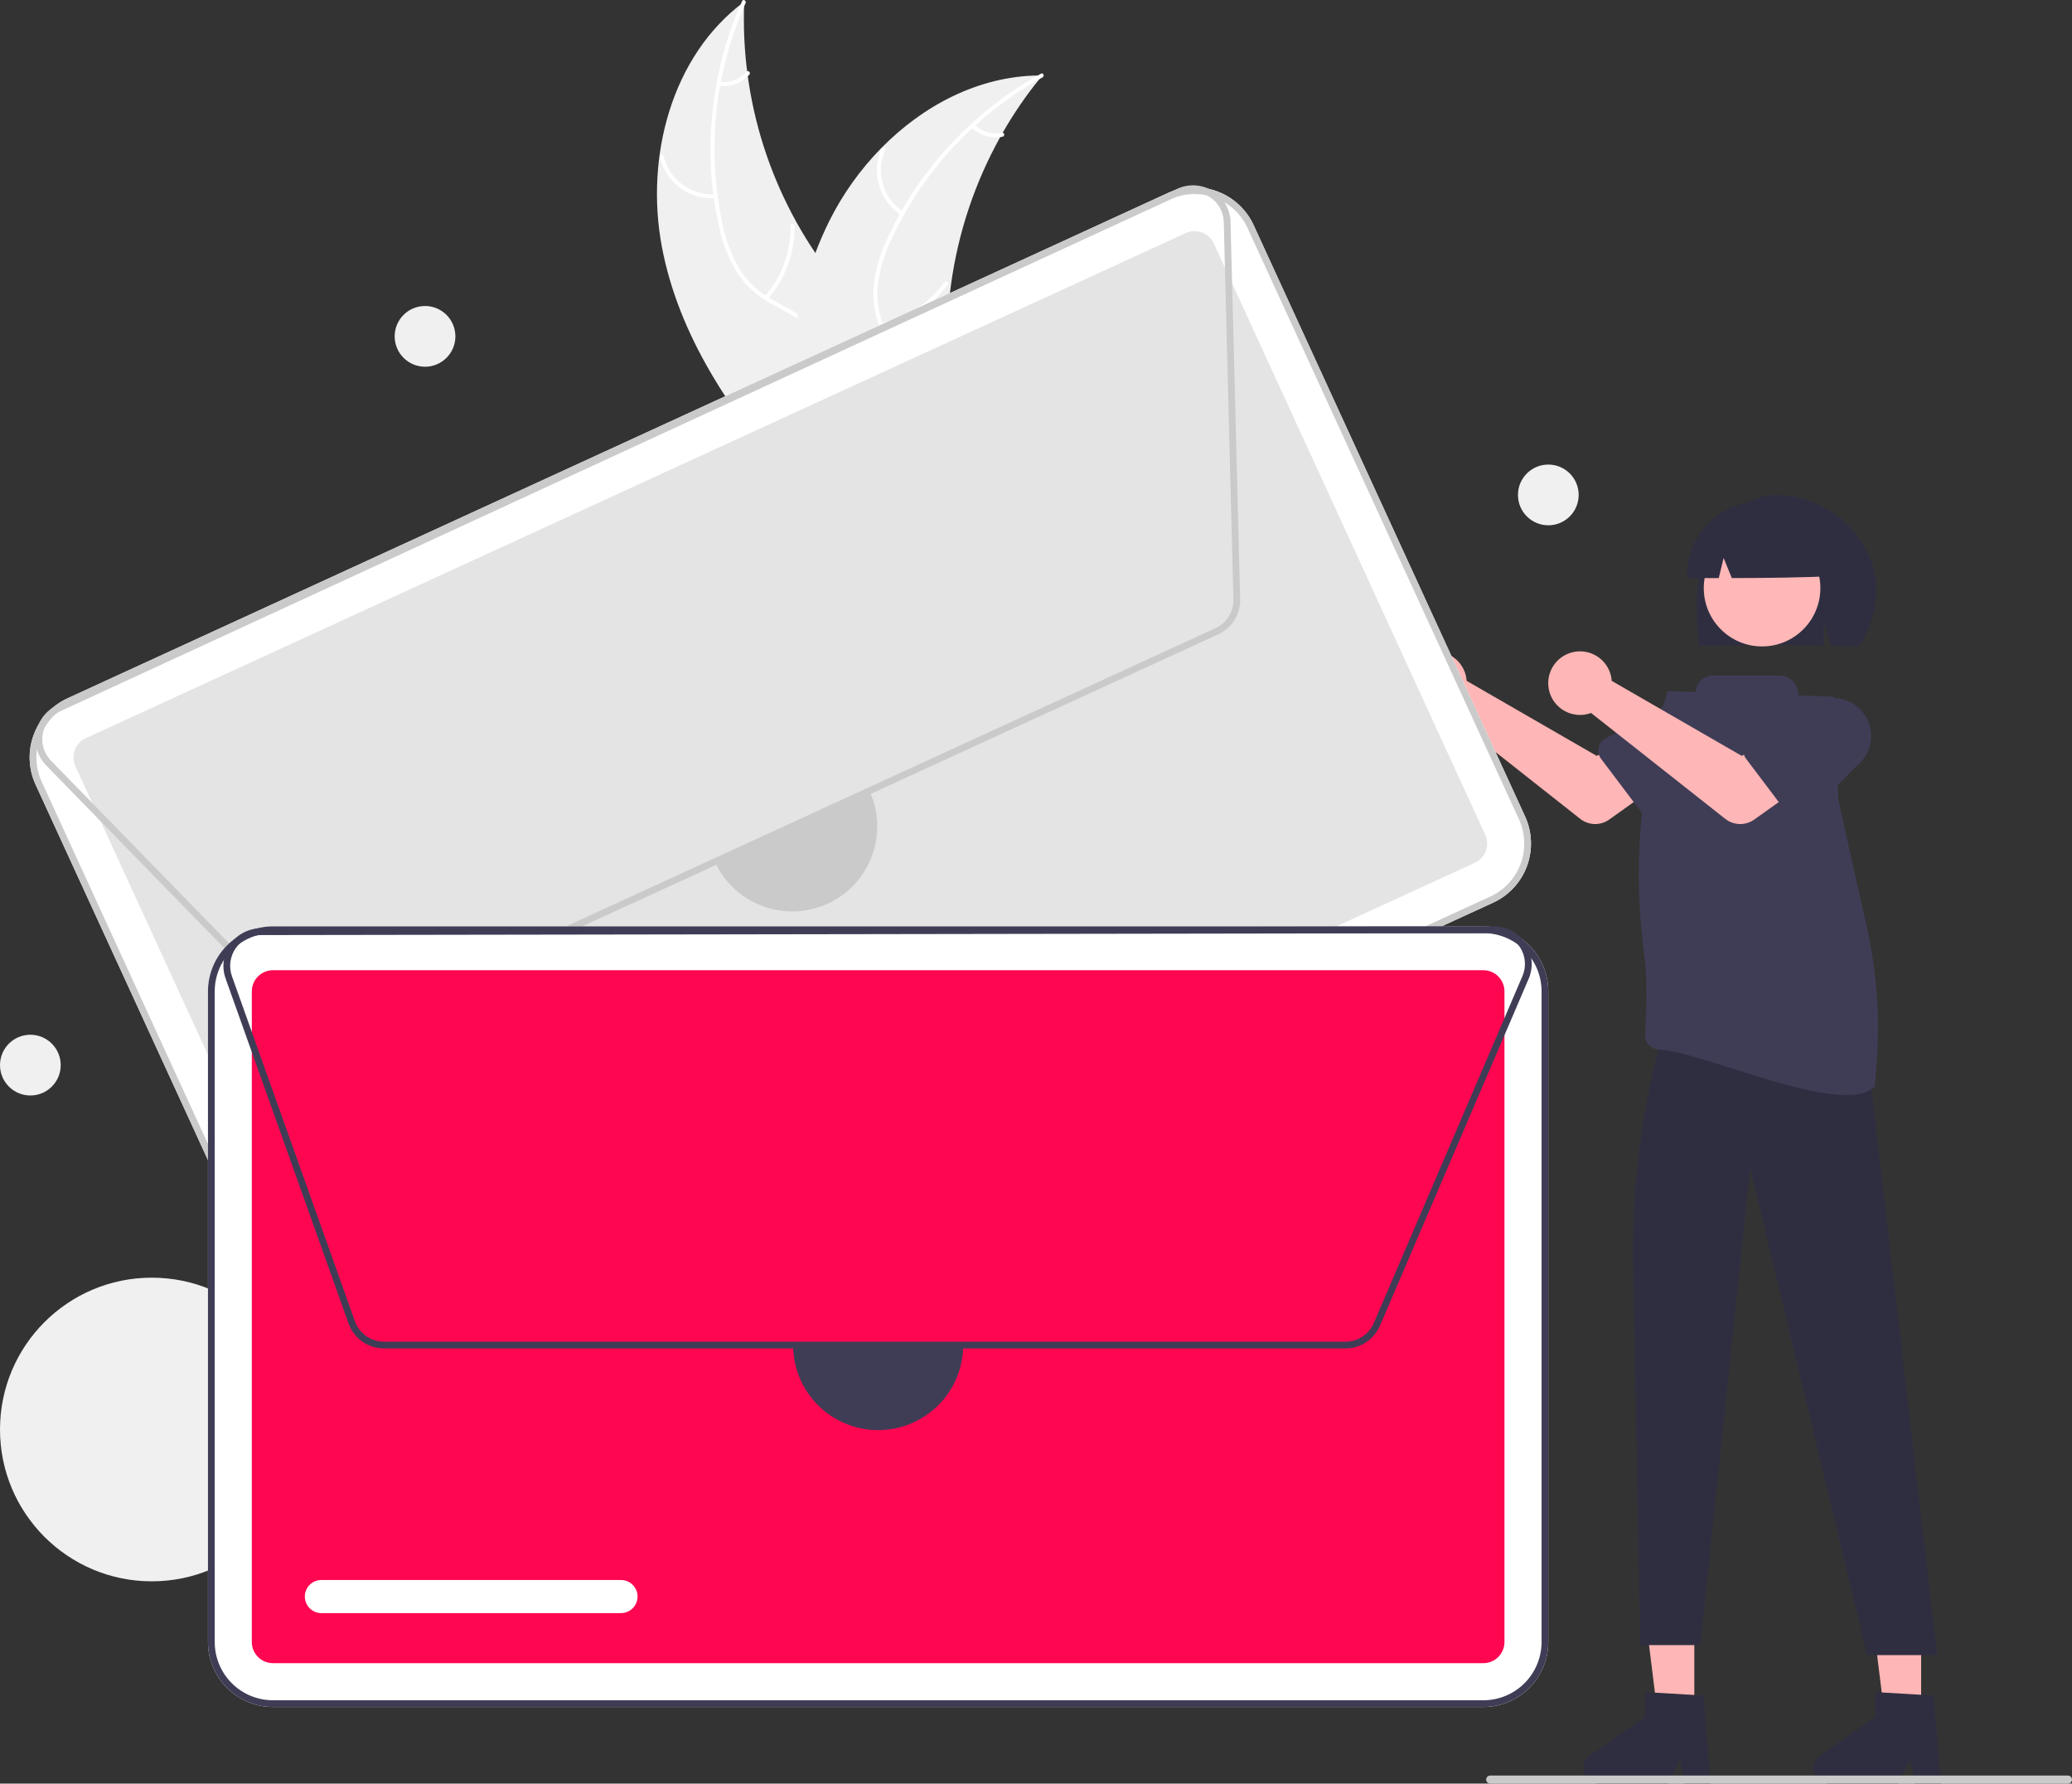 <svg width="165" height="142" viewBox="0 0 165 142" fill="none" xmlns="http://www.w3.org/2000/svg">
<rect x="0" y="0" width="165" height="142" fill="#333333" stroke="none"/>
<g clip-path="url(#clip0_411_327)">
<path d="M52.7 19.608C51.374 12.509 53.462 4.434 59.266 0.137C58.937 7.983 61.394 15.692 66.203 21.901C68.066 24.289 70.386 26.751 70.314 29.778C70.269 31.662 69.251 33.417 67.908 34.739C66.565 36.062 64.911 37.015 63.277 37.953L63.022 38.349C58.232 32.946 54.027 26.706 52.7 19.608Z" fill="#F0F0F0"/>
<path d="M59.372 0.246C56.934 5.703 56.277 11.789 57.495 17.641C57.734 18.905 58.172 20.124 58.791 21.252C59.43 22.332 60.346 23.22 61.445 23.826C62.458 24.411 63.562 24.892 64.415 25.714C64.845 26.141 65.18 26.654 65.398 27.219C65.617 27.785 65.713 28.39 65.681 28.995C65.64 30.505 65.059 31.911 64.443 33.266C63.759 34.77 63.024 36.321 63.069 38.013C63.074 38.217 62.756 38.214 62.751 38.009C62.673 35.067 64.801 32.704 65.275 29.881C65.496 28.563 65.321 27.171 64.395 26.15C63.585 25.257 62.447 24.76 61.417 24.176C60.336 23.601 59.413 22.77 58.728 21.756C58.053 20.663 57.57 19.464 57.297 18.208C56.639 15.392 56.428 12.49 56.672 9.608C56.932 6.318 57.753 3.096 59.099 0.082C59.182 -0.104 59.455 0.06 59.372 0.246Z" fill="white"/>
<path d="M56.992 15.78C55.982 15.851 54.98 15.561 54.164 14.961C53.349 14.362 52.773 13.492 52.54 12.507C52.494 12.308 52.801 12.226 52.848 12.426C53.063 13.343 53.6 14.153 54.36 14.71C55.121 15.267 56.055 15.533 56.995 15.462C57.199 15.446 57.194 15.765 56.992 15.78Z" fill="white"/>
<path d="M60.892 23.597C62.263 22.047 62.999 20.038 62.954 17.969C62.949 17.765 63.267 17.768 63.272 17.973C63.315 20.125 62.545 22.215 61.115 23.824C60.979 23.977 60.757 23.749 60.892 23.597Z" fill="white"/>
<path d="M57.305 6.515C57.701 6.569 58.105 6.524 58.479 6.383C58.853 6.243 59.187 6.011 59.45 5.71C59.584 5.555 59.806 5.783 59.673 5.937C59.381 6.269 59.012 6.524 58.599 6.68C58.185 6.836 57.74 6.889 57.301 6.833C57.26 6.832 57.22 6.814 57.191 6.784C57.161 6.754 57.145 6.715 57.144 6.673C57.145 6.631 57.162 6.59 57.192 6.561C57.222 6.531 57.263 6.515 57.305 6.515Z" fill="white"/>
<path d="M83.001 6.008C82.92 6.108 82.839 6.207 82.759 6.309C81.674 7.647 80.701 9.072 79.847 10.568C79.78 10.683 79.713 10.8 79.648 10.916C77.631 14.543 76.304 18.513 75.736 22.625C75.511 24.261 75.412 25.912 75.437 27.563C75.473 29.843 75.694 32.313 74.995 34.411C74.924 34.63 74.84 34.846 74.743 35.055L63.525 38.629C63.495 38.624 63.466 38.622 63.437 38.617L62.995 38.781C62.988 38.696 62.982 38.607 62.975 38.522C62.971 38.473 62.969 38.423 62.964 38.373C62.962 38.34 62.96 38.307 62.956 38.277C62.955 38.266 62.955 38.255 62.955 38.246C62.951 38.217 62.95 38.189 62.947 38.161C62.914 37.667 62.883 37.173 62.858 36.676C62.857 36.674 62.857 36.674 62.858 36.67C62.666 32.889 62.787 29.059 63.486 25.369C63.508 25.258 63.528 25.144 63.554 25.031C63.878 23.37 64.338 21.737 64.928 20.151C65.254 19.283 65.624 18.432 66.036 17.602C67.104 15.458 68.504 13.496 70.182 11.787C73.529 8.381 77.928 6.083 82.641 6.01C82.762 6.009 82.88 6.008 83.001 6.008Z" fill="#F0F0F0"/>
<path d="M83.022 6.159C77.789 9.048 73.6 13.512 71.049 18.918C70.479 20.072 70.095 21.308 69.91 22.582C69.77 23.828 69.966 25.09 70.479 26.234C70.935 27.311 71.527 28.36 71.713 29.53C71.8 30.13 71.759 30.741 71.593 31.324C71.426 31.907 71.139 32.448 70.749 32.912C69.807 34.093 68.496 34.865 67.189 35.576C65.737 36.366 64.216 37.162 63.234 38.539C63.115 38.706 62.863 38.512 62.982 38.345C64.692 35.949 67.813 35.343 69.891 33.374C70.861 32.456 71.56 31.239 71.435 29.866C71.326 28.666 70.717 27.584 70.245 26.497C69.729 25.388 69.492 24.169 69.556 22.947C69.675 21.668 70.011 20.418 70.55 19.252C71.72 16.607 73.299 14.163 75.228 12.009C77.417 9.538 80.012 7.46 82.902 5.864C83.081 5.765 83.199 6.061 83.022 6.159Z" fill="white"/>
<path d="M71.768 17.129C70.919 16.578 70.293 15.743 70.003 14.774C69.713 13.804 69.777 12.763 70.184 11.836C70.267 11.649 70.562 11.769 70.479 11.956C70.098 12.819 70.039 13.789 70.311 14.691C70.583 15.593 71.168 16.368 71.962 16.877C72.134 16.988 71.939 17.239 71.768 17.129Z" fill="white"/>
<path d="M70.176 25.719C72.203 25.306 74.001 24.145 75.21 22.467C75.329 22.3 75.581 22.495 75.462 22.661C74.2 24.405 72.327 25.61 70.216 26.034C70.015 26.075 69.975 25.759 70.176 25.719Z" fill="white"/>
<path d="M77.596 9.92C77.88 10.202 78.229 10.409 78.613 10.522C78.997 10.635 79.402 10.651 79.794 10.569C79.995 10.526 80.034 10.842 79.835 10.884C79.402 10.973 78.954 10.955 78.53 10.831C78.106 10.707 77.718 10.481 77.402 10.172C77.369 10.146 77.348 10.108 77.343 10.066C77.338 10.025 77.348 9.983 77.373 9.949C77.399 9.916 77.436 9.894 77.478 9.889C77.52 9.883 77.562 9.895 77.596 9.92Z" fill="white"/>
<path d="M116.736 53.81C116.765 53.94 116.785 54.072 116.794 54.205L127.155 60.182L129.673 58.733L132.358 62.247L128.149 65.247C127.809 65.489 127.399 65.615 126.982 65.605C126.565 65.594 126.162 65.449 125.834 65.19L115.15 56.762C114.668 56.941 114.143 56.968 113.644 56.841C113.146 56.714 112.699 56.438 112.361 56.05C112.024 55.662 111.812 55.181 111.755 54.67C111.698 54.159 111.797 53.643 112.041 53.19C112.284 52.737 112.659 52.369 113.117 52.135C113.575 51.9 114.093 51.811 114.602 51.878C115.112 51.945 115.589 52.166 115.97 52.511C116.351 52.856 116.618 53.309 116.736 53.81Z" fill="#FFB6B6"/>
<path d="M127.298 59.522C127.331 59.37 127.397 59.226 127.49 59.101C127.584 58.977 127.703 58.873 127.84 58.799L132.623 56.193C133.26 55.712 134.062 55.503 134.853 55.613C135.643 55.722 136.358 56.141 136.84 56.776C137.323 57.412 137.533 58.213 137.426 59.004C137.319 59.795 136.902 60.511 136.267 60.995L132.434 64.889C132.324 65 132.192 65.087 132.046 65.142C131.901 65.198 131.745 65.221 131.589 65.211C131.433 65.201 131.282 65.157 131.144 65.083C131.007 65.009 130.888 64.906 130.794 64.781L127.493 60.405C127.399 60.281 127.333 60.137 127.299 59.985C127.266 59.833 127.265 59.675 127.298 59.522Z" fill="#3F3D56"/>
<path d="M135.628 44.583C136.316 42.389 137.881 40.378 140.046 39.636C142.211 38.895 145.38 40.024 147.007 41.646C149.984 44.612 150.076 48.244 148.031 51.464C147.624 51.443 146.22 51.427 145.808 51.411L145.226 49.47V51.392C142.013 51.293 138.667 51.355 135.32 51.419C135.02 49.139 134.94 46.776 135.628 44.583Z" fill="#2F2E41"/>
<path d="M134.923 136.435H131.993L130.598 125.13L134.924 125.13L134.923 136.435Z" fill="#FFB6B6"/>
<path d="M152.987 136.435H150.057L148.662 125.13L152.988 125.13L152.987 136.435Z" fill="#FFB6B6"/>
<path d="M144.429 67.002L145.093 68.729L144.961 70.456L131.963 74.957L132.608 67.401L134.069 65.674L144.429 67.002Z" fill="#FFB6B6"/>
<path d="M140.32 51.465C142.883 51.465 144.962 49.386 144.962 46.822C144.962 44.259 142.883 42.18 140.32 42.18C137.756 42.18 135.677 44.259 135.677 46.822C135.677 49.386 137.756 51.465 140.32 51.465Z" fill="#FFB7B7"/>
<path d="M147.339 74.925V77.875C147.339 77.875 150.793 82.363 148.933 85.816L154.261 131.773H148.683L139.37 92.989L135.4 130.976H130.619L130.049 100.764C129.899 92.817 131.225 84.911 133.962 77.449L147.339 74.925Z" fill="#2F2E41"/>
<path d="M137.13 40.778C138.022 40.234 139.043 39.94 140.088 39.926C141.133 39.912 142.162 40.179 143.068 40.699C143.974 41.219 144.723 41.973 145.238 42.882C145.753 43.791 146.014 44.822 145.995 45.866C143.4 45.986 140.674 46.017 137.91 46.022L137.257 44.423L136.871 46.023C136.029 46.023 135.185 46.022 134.34 46.02C134.306 44.978 134.545 43.946 135.035 43.026C135.524 42.106 136.247 41.331 137.13 40.778Z" fill="#2F2E41"/>
<path d="M136.235 142H134.155L133.784 140.037L132.833 142H127.317C127.052 142 126.795 141.916 126.582 141.759C126.369 141.602 126.211 141.381 126.133 141.129C126.054 140.877 126.058 140.606 126.144 140.356C126.231 140.106 126.394 139.89 126.612 139.74L131.017 136.698V134.713L135.65 134.989L136.235 142Z" fill="#2F2E41"/>
<path d="M154.564 142H152.485L152.113 140.037L151.163 142H145.646C145.382 142 145.125 141.916 144.912 141.759C144.699 141.602 144.541 141.381 144.463 141.129C144.384 140.877 144.388 140.606 144.474 140.356C144.56 140.106 144.724 139.89 144.942 139.74L149.347 136.698V134.713L153.98 134.989L154.564 142Z" fill="#2F2E41"/>
<path d="M149.451 84.387C149.709 80.841 149.444 77.277 148.662 73.809C147.676 69.432 146.423 63.863 146.399 63.719C146.399 63.716 146.398 63.713 146.398 63.711L146.017 55.553C146.015 55.529 146.005 55.507 145.989 55.49C145.972 55.473 145.949 55.464 145.926 55.463L143.284 55.374C143.26 55.373 143.237 55.363 143.22 55.345C143.203 55.328 143.193 55.304 143.193 55.28C143.193 55.083 143.154 54.888 143.079 54.706C143.004 54.525 142.893 54.359 142.754 54.22C142.615 54.081 142.45 53.971 142.268 53.896C142.086 53.82 141.891 53.782 141.695 53.782H136.419C136.077 53.782 135.747 53.907 135.491 54.133C135.235 54.359 135.07 54.67 135.028 55.01C135.025 55.033 135.014 55.054 134.997 55.07C134.979 55.086 134.956 55.094 134.933 55.093L132.88 55.024C132.859 55.024 132.839 55.03 132.822 55.042C132.805 55.054 132.793 55.071 132.787 55.09L132.644 55.544C130.572 62.217 129.996 69.265 130.959 76.186C131.207 78.028 131.095 80.797 131.001 82.34C130.991 82.491 131.012 82.642 131.061 82.785C131.111 82.928 131.188 83.06 131.288 83.173C131.388 83.286 131.51 83.378 131.646 83.444C131.782 83.509 131.93 83.548 132.081 83.556C135.897 83.776 146.702 89.004 149.289 86.508C149.296 86.502 149.365 85.581 149.451 84.387Z" fill="#3F3D56"/>
<path d="M128.287 53.81C128.317 53.94 128.336 54.072 128.345 54.205L138.706 60.182L141.224 58.733L143.909 62.247L139.7 65.247C139.36 65.489 138.95 65.615 138.533 65.605C138.116 65.594 137.713 65.449 137.385 65.19L126.701 56.762C126.219 56.941 125.694 56.968 125.196 56.841C124.697 56.714 124.25 56.438 123.912 56.05C123.575 55.662 123.363 55.181 123.306 54.67C123.249 54.159 123.348 53.643 123.592 53.19C123.835 52.737 124.21 52.369 124.668 52.135C125.126 51.9 125.644 51.811 126.153 51.878C126.663 51.945 127.14 52.166 127.521 52.511C127.903 52.856 128.17 53.309 128.287 53.81Z" fill="#FFB6B6"/>
<path d="M138.85 59.522C138.882 59.37 138.948 59.226 139.041 59.102C139.135 58.977 139.254 58.873 139.391 58.799L144.174 56.193C144.811 55.712 145.613 55.504 146.403 55.613C147.194 55.723 147.909 56.141 148.391 56.777C148.873 57.412 149.084 58.213 148.977 59.004C148.869 59.795 148.453 60.511 147.819 60.995L143.985 64.889C143.875 65 143.743 65.087 143.597 65.142C143.452 65.198 143.296 65.221 143.14 65.211C142.984 65.201 142.833 65.157 142.696 65.083C142.558 65.009 142.439 64.906 142.345 64.781L139.044 60.405C138.95 60.281 138.884 60.137 138.85 59.985C138.817 59.833 138.817 59.675 138.85 59.522Z" fill="#3F3D56"/>
<path d="M12.088 125.896C18.764 125.896 24.176 120.484 24.176 113.808C24.176 107.133 18.764 101.721 12.088 101.721C5.412 101.721 0 107.133 0 113.808C0 120.484 5.412 125.896 12.088 125.896Z" fill="#F0F0F0"/>
<path d="M118.906 71.864L31.306 112.08C30.059 112.651 28.637 112.704 27.351 112.227C26.065 111.751 25.021 110.784 24.448 109.538L2.83 62.456C2.259 61.209 2.206 59.787 2.683 58.501C3.16 57.215 4.127 56.171 5.373 55.597L92.972 15.38C94.219 14.81 95.641 14.757 96.927 15.233C98.213 15.71 99.257 16.677 99.831 17.923L121.449 65.005C122.019 66.252 122.072 67.674 121.596 68.96C121.119 70.246 120.152 71.29 118.906 71.864Z" fill="white"/>
<path d="M6.83 58.771C6.425 58.957 6.111 59.296 5.956 59.714C5.801 60.132 5.818 60.594 6.004 60.999L27.621 108.081C27.807 108.486 28.147 108.8 28.564 108.955C28.982 109.11 29.444 109.092 29.849 108.907L117.449 68.69C117.854 68.504 118.168 68.165 118.323 67.747C118.478 67.329 118.46 66.867 118.275 66.462L96.657 19.38C96.471 18.975 96.132 18.661 95.714 18.506C95.296 18.351 94.834 18.369 94.429 18.554L6.83 58.771Z" fill="#E4E4E4"/>
<path d="M118.906 71.864L31.306 112.08C30.059 112.651 28.637 112.704 27.351 112.227C26.065 111.751 25.021 110.784 24.448 109.538L2.83 62.456C2.259 61.209 2.206 59.787 2.683 58.501C3.16 57.215 4.127 56.171 5.373 55.597L92.972 15.38C94.219 14.81 95.641 14.757 96.927 15.233C98.213 15.71 99.257 16.677 99.831 17.923L121.449 65.005C122.019 66.252 122.072 67.674 121.596 68.96C121.119 70.246 120.152 71.29 118.906 71.864ZM5.597 56.086C4.48 56.599 3.614 57.535 3.187 58.687C2.759 59.84 2.807 61.114 3.318 62.232L24.936 109.314C25.45 110.43 26.386 111.297 27.538 111.724C28.69 112.151 29.965 112.104 31.082 111.592L118.682 71.375C119.798 70.862 120.665 69.926 121.092 68.773C121.519 67.621 121.472 66.347 120.96 65.229L99.343 18.147C98.829 17.031 97.893 16.164 96.741 15.737C95.588 15.31 94.314 15.357 93.196 15.869L5.597 56.086Z" fill="#CACACA"/>
<path d="M97.017 50.498L27.424 82.448C26.864 82.705 26.238 82.782 25.632 82.669C25.026 82.556 24.469 82.26 24.038 81.819L3.677 60.939C3.343 60.597 3.096 60.179 2.957 59.722C2.818 59.264 2.791 58.78 2.878 58.309C2.965 57.839 3.164 57.397 3.458 57.019C3.751 56.641 4.131 56.34 4.566 56.14L93.753 15.028C94.182 14.83 94.651 14.737 95.123 14.756C95.594 14.775 96.055 14.905 96.467 15.136C96.878 15.368 97.229 15.693 97.491 16.086C97.752 16.479 97.917 16.928 97.972 17.397L97.984 17.397L98.757 47.707C98.773 48.292 98.616 48.868 98.306 49.364C97.997 49.86 97.549 50.255 97.017 50.498ZM93.981 15.514L4.791 56.628C4.434 56.792 4.123 57.039 3.882 57.349C3.641 57.658 3.478 58.021 3.406 58.407C3.335 58.793 3.357 59.19 3.471 59.565C3.585 59.941 3.788 60.283 4.062 60.564L24.423 81.444C24.776 81.805 25.233 82.049 25.73 82.141C26.227 82.234 26.74 82.17 27.2 81.96L96.793 50.01C97.229 49.81 97.597 49.487 97.85 49.08C98.104 48.673 98.233 48.2 98.22 47.721L97.453 17.679C97.443 17.274 97.332 16.877 97.131 16.525C96.93 16.173 96.644 15.877 96.3 15.662C95.956 15.447 95.564 15.322 95.159 15.296C94.754 15.27 94.349 15.345 93.981 15.514Z" fill="#CACACA"/>
<path d="M53.376 93.721L31.694 103.675C31.537 103.748 31.366 103.788 31.193 103.795C31.02 103.802 30.848 103.774 30.685 103.714C30.523 103.654 30.374 103.562 30.247 103.445C30.12 103.327 30.017 103.185 29.945 103.028C29.873 102.871 29.832 102.7 29.826 102.527C29.819 102.354 29.847 102.182 29.907 102.019C29.967 101.857 30.059 101.708 30.177 101.581C30.295 101.454 30.436 101.352 30.594 101.28L52.276 91.325C52.594 91.18 52.956 91.166 53.284 91.288C53.611 91.41 53.877 91.656 54.023 91.974C54.169 92.291 54.182 92.654 54.061 92.981C53.94 93.309 53.694 93.575 53.376 93.721Z" fill="white"/>
<path d="M69.238 62.956C69.611 63.765 69.82 64.639 69.854 65.528C69.888 66.418 69.747 67.305 69.438 68.14C69.129 68.975 68.658 69.741 68.053 70.394C67.448 71.046 66.72 71.574 65.911 71.945C65.102 72.316 64.228 72.525 63.338 72.558C62.448 72.591 61.561 72.449 60.726 72.139C59.892 71.83 59.127 71.358 58.474 70.753C57.822 70.147 57.295 69.418 56.925 68.609" fill="#CACACA"/>
<path d="M118.125 135.903H21.734C20.362 135.902 19.048 135.356 18.078 134.387C17.108 133.417 16.563 132.103 16.561 130.731V78.924C16.563 77.552 17.108 76.238 18.078 75.268C19.048 74.299 20.362 73.753 21.734 73.752H118.125C119.496 73.753 120.811 74.299 121.781 75.268C122.75 76.238 123.296 77.552 123.297 78.924V130.731C123.296 132.103 122.75 133.417 121.781 134.387C120.811 135.356 119.496 135.902 118.125 135.903Z" fill="white"/>
<path d="M21.734 77.243C21.288 77.244 20.861 77.421 20.546 77.736C20.231 78.051 20.054 78.478 20.053 78.924V130.731C20.054 131.177 20.231 131.604 20.546 131.919C20.861 132.234 21.288 132.411 21.734 132.412H118.125C118.57 132.411 118.997 132.234 119.312 131.919C119.627 131.604 119.805 131.177 119.805 130.731V78.924C119.805 78.478 119.627 78.051 119.312 77.736C118.997 77.421 118.57 77.244 118.125 77.243H21.734Z" fill="#FF0651"/>
<path d="M118.125 135.903H21.734C20.362 135.902 19.048 135.356 18.078 134.387C17.108 133.417 16.563 132.103 16.561 130.731V78.924C16.563 77.552 17.108 76.238 18.078 75.268C19.048 74.299 20.362 73.753 21.734 73.752H118.125C119.496 73.753 120.811 74.299 121.781 75.268C122.75 76.238 123.296 77.552 123.297 78.924V130.731C123.296 132.103 122.75 133.417 121.781 134.387C120.811 135.356 119.496 135.902 118.125 135.903ZM21.734 74.289C20.505 74.29 19.327 74.779 18.458 75.648C17.589 76.517 17.1 77.695 17.099 78.924V130.731C17.1 131.96 17.589 133.138 18.458 134.007C19.327 134.876 20.505 135.365 21.734 135.366H118.125C119.354 135.365 120.532 134.876 121.401 134.007C122.27 133.138 122.759 131.96 122.76 130.731V78.924C122.759 77.695 122.27 76.517 121.401 75.648C120.532 74.779 119.354 74.29 118.125 74.289H21.734Z" fill="#3F3D56"/>
<path d="M107.147 107.354H30.57C29.954 107.353 29.353 107.162 28.849 106.807C28.345 106.452 27.963 105.95 27.756 105.37L17.964 77.899C17.803 77.448 17.753 76.966 17.818 76.492C17.882 76.018 18.06 75.567 18.335 75.176C18.611 74.784 18.976 74.465 19.4 74.245C19.825 74.024 20.296 73.909 20.774 73.908L118.981 73.757C119.453 73.756 119.919 73.868 120.34 74.082C120.761 74.296 121.125 74.606 121.402 74.988C121.68 75.37 121.863 75.812 121.937 76.278C122.011 76.744 121.973 77.221 121.827 77.67L121.838 77.675L109.894 105.543C109.664 106.081 109.281 106.539 108.792 106.861C108.304 107.183 107.732 107.355 107.147 107.354ZM118.986 74.294L20.775 74.445C20.383 74.446 19.996 74.54 19.648 74.721C19.3 74.902 19 75.164 18.774 75.485C18.549 75.806 18.403 76.176 18.35 76.565C18.297 76.953 18.338 77.349 18.47 77.719L28.262 105.189C28.432 105.665 28.745 106.077 29.159 106.368C29.572 106.659 30.065 106.816 30.57 106.817H107.147C107.627 106.817 108.096 106.677 108.497 106.413C108.897 106.149 109.211 105.773 109.4 105.332L121.238 77.71C121.398 77.337 121.463 76.931 121.427 76.527C121.391 76.123 121.255 75.734 121.032 75.396C120.808 75.057 120.505 74.779 120.147 74.587C119.79 74.395 119.391 74.294 118.986 74.294Z" fill="#3F3D56"/>
<path d="M49.451 128.427H25.593C25.244 128.427 24.908 128.288 24.661 128.041C24.414 127.793 24.275 127.458 24.275 127.109C24.275 126.759 24.414 126.424 24.661 126.177C24.908 125.929 25.244 125.791 25.593 125.791H49.451C49.801 125.791 50.136 125.929 50.383 126.177C50.631 126.424 50.77 126.759 50.77 127.109C50.77 127.458 50.631 127.793 50.383 128.041C50.136 128.288 49.801 128.427 49.451 128.427Z" fill="white"/>
<path d="M76.704 107.086C76.704 108.882 75.99 110.605 74.72 111.876C73.449 113.146 71.726 113.86 69.929 113.86C68.132 113.86 66.409 113.146 65.139 111.876C63.868 110.605 63.155 108.882 63.155 107.086" fill="#3F3D56"/>
<path d="M33.846 29.197C35.181 29.197 36.264 28.114 36.264 26.779C36.264 25.444 35.181 24.362 33.846 24.362C32.511 24.362 31.429 25.444 31.429 26.779C31.429 28.114 32.511 29.197 33.846 29.197Z" fill="#F0F0F0"/>
<path d="M2.418 87.216C3.753 87.216 4.835 86.134 4.835 84.799C4.835 83.463 3.753 82.381 2.418 82.381C1.082 82.381 0 83.463 0 84.799C0 86.134 1.082 87.216 2.418 87.216Z" fill="#F0F0F0"/>
<path d="M123.297 41.821C124.632 41.821 125.715 40.739 125.715 39.404C125.715 38.069 124.632 36.986 123.297 36.986C121.962 36.986 120.88 38.069 120.88 39.404C120.88 40.739 121.962 41.821 123.297 41.821Z" fill="#F0F0F0"/>
<path d="M164.68 142H118.667C118.582 142 118.501 141.966 118.441 141.906C118.381 141.846 118.347 141.765 118.347 141.68C118.347 141.595 118.381 141.514 118.441 141.454C118.501 141.394 118.582 141.36 118.667 141.36H164.68C164.765 141.361 164.846 141.394 164.906 141.454C164.966 141.514 164.999 141.596 164.999 141.68C164.999 141.765 164.966 141.846 164.906 141.906C164.846 141.966 164.765 142 164.68 142Z" fill="#CACACA"/>
</g>
<defs>
<clipPath id="clip0_411_327">
<rect width="165" height="142" fill="white"/>
</clipPath>
</defs>
</svg>
